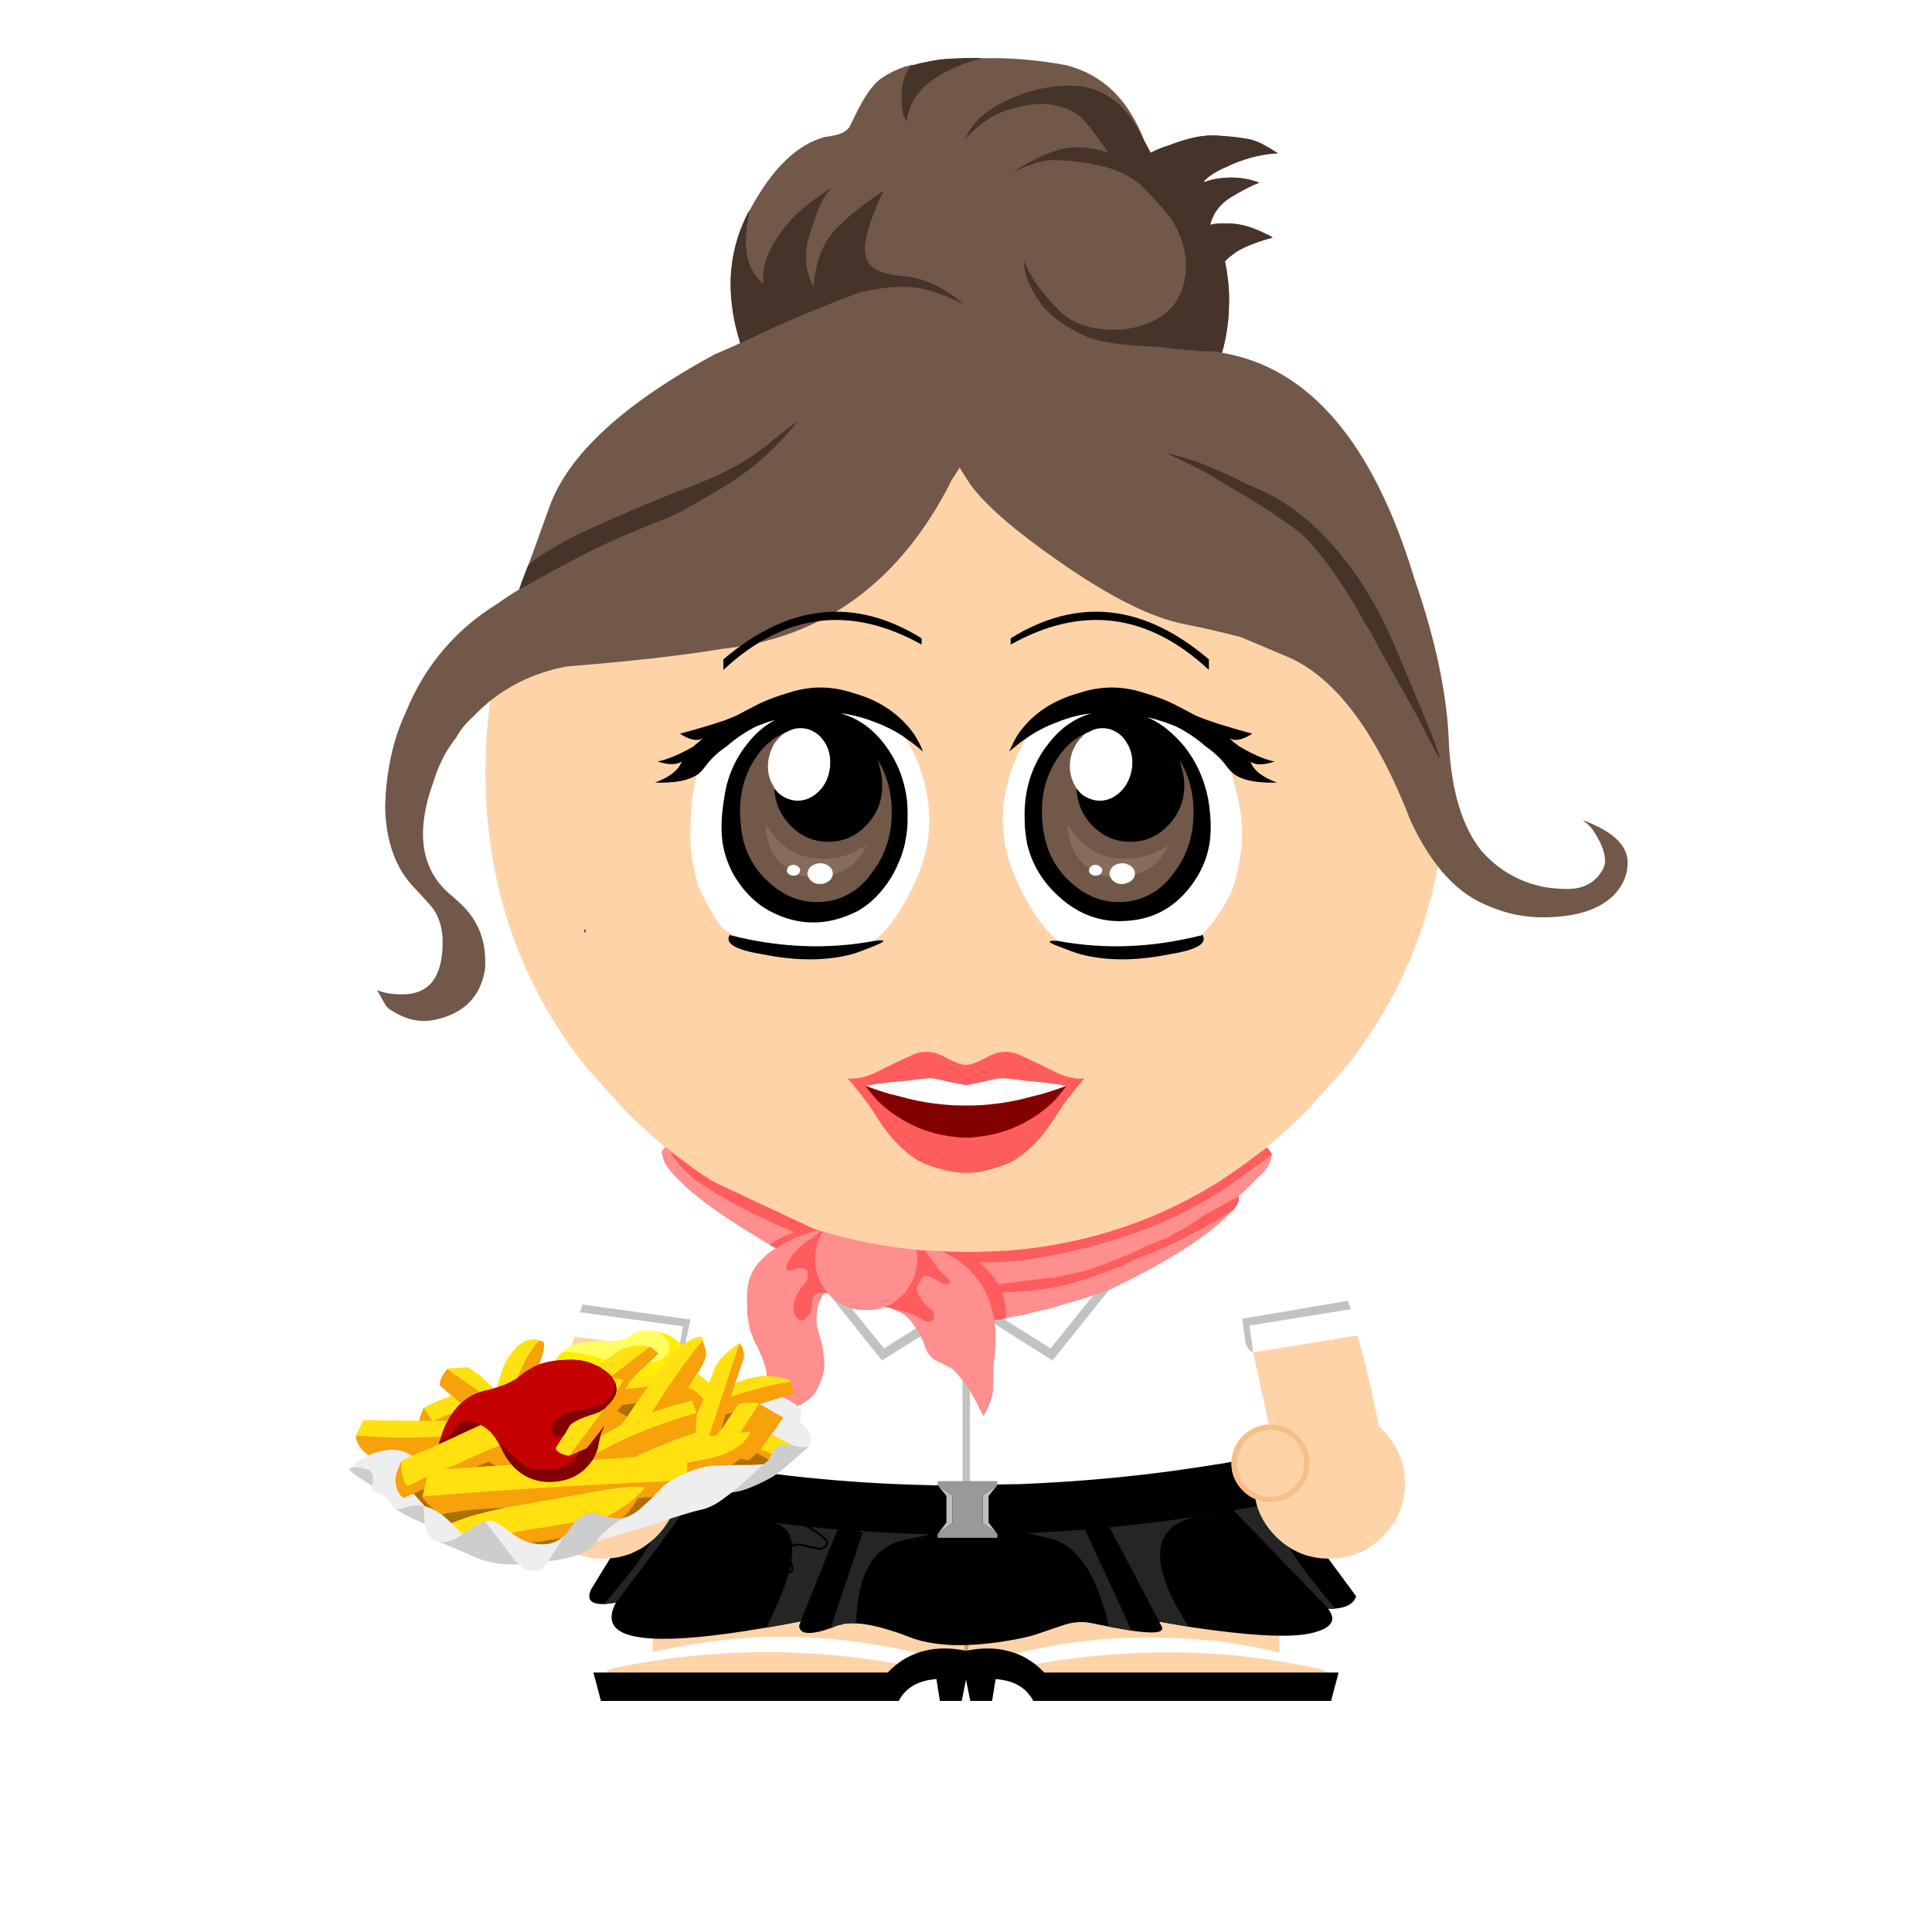<?xml version="1.0" standalone="no"?>
<svg width="800" height="800" xmlns="http://www.w3.org/2000/svg" id="stage-svg" xmlns:xlink="http://www.w3.org/1999/xlink" preserveAspectRatio="none" viewBox="0 0 385 385"><g transform=""><g transform=""><defs><path fill="#FFD3A8" d="M191.5 95.8q0-39.7-28.05-67.75-16.2-16.2-36.3-23.05-14.7-5-31.4-5t-31.4 5q-20.1 6.85-36.3 23.05Q0 56.1 0 95.8q0 32.25 18.5 56.85l.05.05q.6.75 1.2 1.55l1 1.2L28 163.5q0 .05.05.05l.7.7q3.5 3.4 7.15 6.4v.05l-.05-.05q-5.81 7.718-10.6 17.75-.078.183-.2.35l-.3.7q-.06.17-.15.35-.117.253-.25.5l-2.6 6.15q-5.345 13.608-8.3 30.1-.05.2-.05.4-.15 2.45.15 4.85Q15.7 245.9 31 249.35q.2.05.45.1l.05-.05q.15.05.25.05.2.6.4 1.15.4.95 1.1 1.75 0 .05.05.1v19.45q-3.9.7-7.8 2.5-.6.267-1.2.55-.94.67 0 .8h143.25q1 0 0-.6-.775-.405-1.55-.75-3.9-1.8-7.8-2.5v-19.45q.05-.05.05-.1.7-.8 1.1-1.75.2-.55.4-1.15.1 0 .25-.05l.05.05q.25-.05.45-.1 15.3-3.45 17.45-17.55.3-2.4.15-4.85 0-.2-.05-.4-3.7-20.65-11.15-36.75-4.8-10.45-11.15-18.95h-.05q0-.1-.1-.2 3.65-3 7.15-6.4l.7-.7q.05 0 .05-.05l7.25-8.05 1-1.2q.6-.8 1.2-1.55l.05-.05q18.5-24.6 18.5-56.85z" id="SkiSki001__Symbol_10_0_Layer0_0_FILL"/><path fill="#F7BE86" d="M-36.05 227.75h-.2l-3.9.15-1.3.1q-8.5.6-13.15 1.65-4.7 1-5.35 1.3-.15.05-.25.1 8-1.3 16.1-1.8.3-.05.65-.05l2-.1q.2-.05.35-.05h.3q15.4-.65 30.05 2l4.15.7q1.15.2 2.3.45 1.75.35 3.45.75l.3.1q.1 0 .2.05.15 0 .3.05-.4-.15-.8-.25-1.7-.6-3.45-1.05-.55-.15-1.05-.3-.15-.05-.25-.05-10.8-3-22-3.6-.4-.05-.8-.05-.55-.05-1.15-.05l-6.5-.05m3.4-52.2q3.05 1.2 6.25 0 1.6-1.65.35-3.6-.1-.15-.15-.25-3.05-1-6.9 0-.5.7-.6 1.4-.2 1.1.8 2.25.1.1.25.2M3.2 203.7q-1.25-1.15-2.25 0-.05.25 0 .55.25 1.6.15 3.25l.1.05q.7.3 1.05-.35l.1-.2q.15-.45.3-.85.25-.8.4-1.55.05-.15.05-.3l.1-.6m55.4 25.95q-4.65-1.05-13.15-1.65l-1.3-.1-3.9-.15h-.2l-6.5.05q-.6 0-1.15.05-.4 0-.8.05-11.2.6-22 3.6-.1 0-.25.05-.5.15-1.05.3-1.75.45-3.45 1.05-.4.1-.8.25.15-.05.3-.05.1-.05.2-.05l.3-.1q1.7-.4 3.45-.75 1.15-.25 2.3-.45l4.15-.7q14.65-2.65 30.05-2h.3q.15 0 .35.05l2 .1q.35 0 .65.05 8.1.5 16.1 1.8-.1-.05-.25-.1-.65-.3-5.35-1.3M29.55 173.1q-.2 1.1.8 2.25.1.1.25.2 3.05 1.2 6.25 0 1.6-1.65.35-3.6-.1-.15-.15-.25-3.05-1-6.9 0-.5.7-.6 1.4z" id="SkiSki001__hll_0_Layer0_0_FILL"/><path fill="#DE9957" d="M-54 165.45q-.05.05-.05.1l-4.3 21.85q-.45 2.1-.85 4.05l-.1.6q-.2.8-.35 1.6-1.5 7.35-2.3 12.15-.75 4.4.45-.6.4-2.5 1.45-6.25.1-.6.25-1.25.7-3.15 1.3-5.65.65-3.05 1.15-5.1h.05l-.05-.05v-.05q.2-.9.35-1.55.2-.95.4-1.55v-.05q0-.15.05-.25.15-.75.2-.85l3.25-16.8.05-.05q0-.25-.1-.4-.1-.2-.3-.2-.2-.05-.3 0-.05 0-.05.05-.05 0-.1.05t-.1.2m81.8 53.1q5.828-.808 11.3-1.95-.15 0-.3.05-.95.05-1.9.15-.75.05-1.5.15-13.1 1.2-26.3 1.45-4.5.1-9 .1-17-.1-34.1-1.8-.65-.1-1.2-.15 5.808 1.176 11.85 2 11.28 1.525 23.45 1.85h.55v.1l1.4 12.2v-.4l.05.4 1.4-12.2v-.1h.05q.15 0 .35.05l5.2-.2q9.762-.455 18.7-1.7m30.1-53.2l-.05-.05q-.15-.05-.35 0-.2 0-.3.2-.1.15-.05.4l3.25 16.85q.1.2 1.05 4.3v.05q.45 2 1.1 4.95.55 2.4 1.2 5.4l.1.4q.25 1.2.5 2.25 1 3.35 1.35 5.75 1.05 4.3.3.1-.9-5.3-2.65-13.9-.4-2.15-.9-4.5L58.1 165.7v-.1q-.1-.2-.2-.25m2.25-34.1q-1.35 1.05-2.8 2.1l-1.55 1.15q-20.35 14.1-45.8 16l-1.1.05q-3.35.2-6.8.2h-.2q-3.45 0-6.8-.2l-1.1-.05q-25.45-1.9-45.8-16l-1.55-1.15q-1.45-1.05-2.8-2.1l-1.15-.9q10.019 8.81 21.45 14.1 17.928 7.84 37.75 7.85h.2q19.823-.01 37.75-7.85 11.45-5.3 21.45-14.05l-1.15.85z" id="SkiSki001__hdd_0_Layer0_0_FILL"/><filter id="SkiSki001__Filter_1" x="-20%" y="-20%" width="140%" height="140%" color-interpolation-filters="sRGB"><feColorMatrix in="SourceGraphic" values="1 0 0 0 0 0 1 0 0 0 0 0 1 0 0 0 0 0 0.75 0" result="result1"/></filter></defs><use xmlns:xlink="http://www.w3.org/1999/xlink" xlink:href="#SkiSki001__Symbol_10_0_Layer0_0_FILL" transform="translate(96.75 58)" id="SkiSki001__col1n"/><use xmlns:xlink="http://www.w3.org/1999/xlink" xlink:href="#SkiSki001__hll_0_Layer0_0_FILL" transform="matrix(1.001 0 0 1 190.5 98.75)" id="SkiSki001__col1d"/><use filter="url(#SkiSki001__Filter_1)" xmlns:xlink="http://www.w3.org/1999/xlink" xlink:href="#SkiSki001__hdd_0_Layer0_0_FILL" transform="matrix(1.001 0 0 1 190.5 98.75)" id="SkiSki001__col1s"/></g></g><g transform=""><g transform=""><defs><path fill="#FFFFFF" d="M60.9 5.4l2.35.1Q63.7 5.25 65 5q1.6-.3.45-1.6Q44.6-1.5 26.5.65l-1.1.1q-4.2.45-8.35 1.3-.6.1-5.4 1.05-4.8.95-8.75 2.85L0 7.2q9.3-2.1 16.65-3 4.55-.55 9.15-.85Q43.3 2.3 60.9 5.4m62.15-2.05q12.2.7 25.45 3.9-1.25-.9-2-1.25-4.15-1.7-13-3.65-2.2-.45-4.45-.8l-4.2-.65q-.45-.05-.85-.1-.95-.05-1.95-.1-18.65-1.95-37.8 2.7-4.15 1.5-1.5 1.85.95.1 1.3.1 1.4.45 4.05.1h.4q17.3-3.05 34.55-2.1z" id="LegSho004__Symbol_6_0_Layer0_0_FILL"/><path fill="#000000" d="M147 10.45l1.5-5.65H89.85Q86.6 1.35 82.2.4q-3.45-.8-7.65 0-.15 0-.3.05-.15-.05-.3-.05-4.2-.8-7.65 0-4.4.95-7.65 4.4H0l1.5 5.65h59.35q2.05-3.95 7.5-4.35l.7 4.35h4.35l.85-4.25.85 4.25h4.35l.7-4.35q5.45.4 7.5 4.35H147z" id="LegSho004__Symbol_7_0_Layer0_0_FILL"/></defs><use xmlns:xlink="http://www.w3.org/1999/xlink" xlink:href="#LegSho004__Symbol_6_0_Layer0_0_FILL" transform="translate(118 326.15)" id="LegSho004__col1n"/><use xmlns:xlink="http://www.w3.org/1999/xlink" xlink:href="#LegSho004__Symbol_7_0_Layer0_0_FILL" transform="translate(118.25 328.5)" id="LegSho004__col2n"/></g></g><g transform=""><g transform=""><defs><path fill="#FFF" d="M132.45 228.6q-.312.496-.65.95-1.14 1.615-2.25 3.25-.32.498-.65 1-3.891 5.983-7.15 12.6l-1.35 2.95q-1.634 3.683-3.1 7.6-.417 1.19-.85 2.4-.147.424-.3.85-.695 2.07-1.35 4.2-.29.945-.6 1.9l20.95 2.9.1.05q-.05.15-.05.35-.062.343-.15.7l-3.25 15.6.05.05-.95 3.9v.05l-2 8.1h127.15l-1.95-8-.1-.05q.086.023.1 0l.05.05-3.95-18.35.05.1-.55-2.25h.05l20.95-3.4q-.404-1.399-.85-2.8-.31-.982-.65-1.95-.25-.804-.55-1.6-.039-.175-.1-.35-.427-1.233-.9-2.45-.864-2.418-1.85-4.75-.378-.97-.8-1.95l-.6-1.3q-3.687-8.002-8.3-15.1l-.7-1q-.956-1.469-2-2.9l-.9-1.35-.75.6q-60.374 48.863-117.75.6l-1.55-1.2m53.6 67.4v-.05l.1.1-.1-.05z" id="ShiDre007__Layer21_0_FILL"/><path fill="#C2C2C2" d="M192.6 275.75l-.4-.5-.4-.5v23.1h1.5V276.8q-.25-.45-.5-.8-.1-.15-.2-.25m-2.95-14.8q-3.48 1.726-7.1 3.75l-6.4 4-6.4-7.9v-.05q-11.527-14.081-7.6-8.1 3.933 6.036 3.55 5.7-.344-.345-.5-.45l-.1-.1 10.6 13.25.05.05.1-.05 7.65-4.8q-.095-.206 4.8-3.65 4.885-3.382 1.35-1.65m8.6 2.85v.05l11.4 7.2.1.05.05-.05 11.2-14q.245-.824 3.55-6.15 3.305-5.276-6.7 7.25l-8.5 10.55-9.4-5.9-6.5-3q4.75 3.65 4.8 4m51.45 5.6l-.7-5.25 20.2-3.25q-.276-.834-.6-1.7l-21.05 3.6.65 4.85q.763 1.808 1.5 1.75m-133.6-9.45q-.265.785-.55 1.55l20.55 2.8-.85 4.9q.637.066 1.35-1.6l1-4.65-21.5-3z" id="ShiDre007__Layer21_1_FILL"/><path fill="#000000" d="M148.6 22.4q3.45-.25 4.2-2.45L139.55 2q-.25-.45-.6-1.1-.05-1.05-1-.9-.7.05-.9.5-1.5-.45-5.5 0-1.9.2-13.8 2.15-4.4.55-7.7 1.1-3 .55-4.55 1.05-.7-.05-1.65.1-3.35.35-4.3.6-.95.2-1.35.55-.35-.5-.75-.6h-3.6q-2.05-.75-5.15-.4-.95.1-1.6.3h-4.15v.05q-2.85.35-4.7.55H72.3q-1.8-.45-3.5 0l-1 .4q-.4-.75-2.25-.75-1.35 0-6.75.6-.25-.1-.5-.25-2.2-1-4.05-1.05-3.25.35-4.35.5-.4.05-.7.15-.4-.5-1.35-.65-3.05-.2-6.1-.5l-.35.05H38.35q-.2-.2-.5-.4-.4-.3-2.1-1h-2.9q-.2-.1-1.3-.4H28q-5.45-.45-7-.55-.15-.2-.4-.4-1.05-.75-3.1-.6-2.9-.4-3.6-.4-.5.05-.75.3-.3-.4-.7-.6-.95-.45-1.15.45L11.25.8.35 18.55q-1.3 2.8 1.95 2.95h.6q1-.05 2.4-.3-1.05 1.95-.85 3.35.85 6.75 30.15 1.75.3-.05.65-.1 3.25-.55 6.85-1.25l-.3.85q0 .45.25.8.8 1.25 4.65.15.65-.2 1.4-.45.55-.25 1.25-.5.3-.1.6-.15 1.3-.45 3.2-.3 3.15.15 7.8 1.7 1.4.45 2.9 1.05 3.2 1.25 7.5 1.5.2 0 .45.05 4.3.2 9.65-.55h.05q4.75-.7 7.2-1.45 2.4-.8 5.45-1.85 3.05-1.1 5.9-.5 2.8.55 3.5.7 1.8.35 3.3.6l1.2.2q6.15.9 6.1-.45 0-.3-.25-.65l-.35-.7q3.05.55 5.85 1l.5.1q17.15 2.55 23.5 1.3 4.65-.95 4.65-3.05-.05-.9-.85-1.95.45.05.85.05.25-.05.55-.05M91.9 7.1h.3q-.6.05-1.15.1.45-.1.85-.1M54.55 7q-.45 0-.85-.05.5-.05.95-.05-.05.05-.05.1h-.05M35.5 5.1l.1.05q-.19-.048-.3-.05h.2z" id="ShiDre007__Symbol_92_0_Layer0_0_FILL"/><path fill="#252525" d="M16.3 2.3h-.05q.35-.55 1.65-.5.1 0 .2.05-.15-.2-.4-.4-1.05-.75-3.1-.6-2.9-.4-3.6-.4-.5.05-.75.3.1.15.2.4-.1-.05-.15-.05.1.05.2.15.55.45.75 1.2.4 1.4-.55 3.75-.9 2.2-2.95 5.3-2.8 4.1-7.75 9.75 1-.05 2.4-.3l9.2-12.2-.05-.05 4.75-6.4m30 3q-.4-.5-1.35-.65-3.05-.2-6.1-.5l-.35.05H35.45q-.45 0-.7.4-.15.3-.2.55-.3-.05-.65-.1.35.1.65.25.35.1.7.3.45.25.8.6.95.9 1.3 2.5l.1.4q0 .15.05.35h.05v.45h-.05v.1q.05 1.2-.15 2.75-.05.05-.05.15l.05.05v.15q-.05.35-.05.65l-.1-.2q-.15.55-.3 1.15.1-.05.2-.05-.1.25-.15.45h-.05q-.05 0-.1.05-.05.15-.1.35-.05.05-.05.15-.15.5-.3 1.05-1.35 3.95-4 9.25 3.25-.55 6.85-1.25l7.35-18.3v-.3q0-.5-.25-.8m18.65 1.2q0-.2-.05-.4-.4-.75-2.25-.75-1.35 0-6.75.6-.25 0-.45.05h-2.8q-.5-.05-.8.4-.1.15-.1.25-.05.05-.05.1h-.05l-6.45 19.3q.55-.25 1.25-.5.3-.1.6-.15 1.3-.45 3.2-.3.1-3.85.8-6.85 2-8.5 9.05-9.8l5.1-1.1h-.85q0-.05.05-.05.55-.25.55-.8m30.35-.7q-.35-.5-.75-.6h-3.6q-2.05-.75-5.15-.4-.95.1-1.6.3-1.55.45-1.55 1.25 0 .55.55.8.6 0 1.25-.05l4.05 1q6.1 1.2 9.7 9.8 1.4 3.35 2.45 7.85 1.8.35 3.3.6l1.2.2-9.3-20.15q-.15 0-.25.05-.05-.2-.15-.35-.1-.15-.15-.3m-7.15 1.15q.45-.1.85-.1h.3q-.6.05-1.15.1m55.8 14.8l.3.4h.05q.45.05.85.05.25-.05.55-.05-1.35-1.6-2.55-3.1-3.45-4.2-5.6-7.5-.05-.1-.15-.2-1.95-2.95-2.8-5.15-.1-.2-.15-.4-.9-2.3-.6-3.75.1-.45.3-.8.15-.3.35-.5.05 0 .4-.1-.25-.25-.75-.4-1.5-.45-5.5 0-1.9.2-13.8 2.15-4.4.55-7.7 1.1-3 .55-4.55 1.05-1.75.6-1.75 1.15 0 .15.05.25h-.15l9.9 18.8q3.05.55 5.85 1-3.45-5.4-4.8-9.5-2.25-6.8 1.25-10.05 1.4-1.3 3.7-2 .55-.2 1.15-.35 3.85-.6 7.7-1.25l18.45 19.15z" id="ShiDre007__Symbol_55_0_Layer0_0_FILL"/><path fill="#FF8E8E" d="M121.6 1.6q0-.1.05-.2-.35-.45-.95-1.35l-6.25 4.65q-20.35 14.1-45.8 16l-5.85.2H60.65l-7.9-.25q-.2-.05-.3-.05l-1.15-.05q-.25-.05-.45-.05-.55-.05-1.05-.1-8.85-.95-17-3.35l-.6-.2q-.2-.05-.35-.1-.25-.05-.45-.1l-.6-.2q-12.7-4.1-23.85-11.8L.75 0H.7l.05.05H.7l-.7 1q.05.1.1.25.05.25.15.6.1.35.2.75.3 1.05 2.2 3.1.6.65 1.45 1.45 1.05 1.05 2.4 2.15 2.9 2.4 7.2 5.25 2.5 1.65 5.5 3.45 1.15.75 2.3 1.4l1.4.75-.25.1q-.3.15-1.25.85t-2 1.9q-2.05 2.3-2.3 5.8-.1 1.15 0 2.4v1.7q0 .55.2 1.7.3 1.15.25 1.4 0 .2 1.15 3.15.05.05.25.3.1.2.2.35 1.35 3.05 1.7 4.6.1.55.1.9 0 .85-.2 2.7l-.1.5q-.55 1.45-1.55 2.4-.5.45-1.05.75.45.1 1.05.3 1.25.25 2.1.35h.35q.4.05.95.05.6 0 1.3-.1 2.65-.05 4.7-1.35.95-.6 1.8-1.5 1.65-2.4 2.1-5 .1-.65.1-1.35-.15-1.8-.35-3-.15-.75-.3-1.3-.4-1.5-.65-2.25-.3-1.25-.3-2.15.05-1.85.4-3.05v-.05q.05-.35.4-.9.1-.25.3-.55.45-.8.9-.65.05 0 .1.05h.1q.05 0 .15.05v-.1l.05.05.1.1q.15.1.2.25 1.15 1.15 2.5 1.85.85.45 1.85.75.05 0 .1.05 3.65.65 6.5-.35h.05q1.1.1 1.8.55h.1l.05.05q.05 0 .05.05.15 0 .25.1.25.05.5.2.4.15.75.4.85.55 1.5 1.35l.1.1q.05.1.15.2l.2.3q.4.5.7.95.1.15.25.35.3.4.5.8l.2.4q0 .1.05.2 0 .05.05.1.05.1.1.25.15.35.35.75.1.35.25.75.05.1.1.25l.05.2q.75 1.45 1.6 2.1.05.05.15.1.05 0 .15.05.4.25 1 .55.35.15.65.3.55.3 1 .5.25.15.45.2.15.1.25.15l.35.3q.85.9 1.5 1.75h.05l.4.5.4.5q.1.1.2.25.25.35.5.8.2.3.35.6.15.25.25.5.45.75.95 1.7.55 1.05 1.2 2.4v.25l.15-.15q.3-.5.9-1.7.4-.9.65-1.65.2-.7.3-1.3l.15-5.6q.6-4.1.3-7.55-.05-.25-.05-.45v-.05l-.1-.7 5.9-1.1 1.5-.4q1.15-.25 2.25-.5.5-.1 1-.25.45-.1.85-.2.1-.05.15-.05.6-.2 1.15-.35l.5-.15q1.6-.45 3.1-.9 1.7-.5 3.3-1.05 1.15-.35 2.2-.75.45-.15.95-.35 9.45-4.5 15.8-8.65 5.7-3.75 8.9-7.25 1.35-1.45 1.15-2.85V9.7l.65-.45 4.4-4.3q.75-.9 1.15-1.8.05-.25.15-.45.15-.55.2-1.1z" id="ShiDre007__Symbol_31_0_Layer0_0_FILL"/><path fill="#FF5D5D" d="M27.95 16.95q.4-.15.9-.25.3-.1.65-.1-.3-.1-.55-.2L8.05 6.6l-3-2L3.5 3.45Q2.05 2.4.7 1.35L0 .85Q1.1 3.2 4.7 6.3q0 .05.05.05Q7.5 8.3 10.7 10.1q5.95 3.45 13.4 6.55.45.15.65.25-2.85 1-5.05 2.45l1.4.75q2.6-1.9 6.65-3.1.1 0 .2-.05m2.4-.1l-.1-.05h-.05q-.1-.05-.15-.05h-.1q-.2.1-.35.2l-.4.3q-.15.1-.4.3-.05.05-.1.15-.85.6-1 .7-.65.3-1.4 1-.4.35-.85.8-2.3 2.3-2.35 3.7 0 .65.6.65.25 0 2-.55.9.15 1.1.25.3.1.45.35.15.45.15.95 0 .4-.35 1.25-.05.05-.05.15l-.2.2q-.7.7-.8.85-.15.25-.25.45l-.2.3q-.5.85-.65 1.3-.2.55-.3 1.15-.1.35-.1.75-.05 2.05 1.55 2.55.15-.05.35-.1.4-.05.55-.25.3-.4.4-.5.25-.3.5-.75.3-.8.3-.85.05-.45.1-.85 0-.5.05-.9.05-.3.25-.55.3-.6 1.15-.8h.15q.1-.05.3-.05l.9.05h.25q-.1-.1-.15-.2-.1-.15-.2-.25l-.65-.85q0-.05-.05-.05v-.05q-.2-.25-.25-.55-1.1-2.05-1.2-4.45v-.15-.4q0-1 .25-1.95.25-1.4.95-2.65 0-.05.05-.1.05-.1.15-.2.05-.15.15-.25M49.1 21.2q.1.6.1 1.3-.05.9-.2 1.7-.15.9-.45 1.65-.15.45-.4.85-.5 1.1-1.3 2.05-.25.3-.55.6-.1.15-.25.25-.25.2-.5.45l-.4.3-.1.1q-.15.1-.25.2-.25.15-.45.35-.25.15-.55.3-.25.15-.5.25t-.5.25q1.1.1 1.8.55h.1l-.6-.3q1.4.4 1.45.45l1.25.3q1.2.3 2.2.85.95.5 1.25.75.25.2.9.3h.25q.25 0 .5-.05.3-.15.45-.4.2-.35.2-.9 0-.7-.65-1.1-.95-.65-1.5-1.45-.8-1.15-.9-1.3-.25-.35-.3-.75-.1-.3-.1-.6 0-.4.6-1.4.55-1.15 1.1-1.15 1 .05 2.3.9.75.5 1.4.7h.4q1.45.15.45-.95.1-.05-.55-.6-.7-.6-1-.95-.3-.35-.5-.6l-2.55-3.5-.45-.05q-.6-.05-1.25-.1v.1q.05.3.05.65m66.75-18.9q-.75.6-1.55 1.15l-4.65 3.2q-18.8 11.9-41.7 13.9h-.3q-.15 0-.3.05l-1.55.05q-3.1.2-6.3.2h-1.2q-2.1 0-4.2-.1l.2.1h.05q.1.05.3.1.15.1.4.2.55.35.9.6l.25.15-.15-.15q.2.15.5.3l.4.2q2.15 1.45 3.75 3.4.35.4.75.9.4.55.75 1.1.3.55.55 1.1l.1.2q.2.35.35.75.35.85.65 1.8.2.65.35 1.3.05.2.1.45.15.6.25 1.2l2.3-.4q.1-2.75-.8-5.15 1.75-.05 3.45-.15 6.6-.4 12.3-2.2 2.6-.85 6.8-2.4.45-.2.95-.35.4-.2.85-.35.1-.1.25-.2l1.5-.75q6.8-2.55 12.85-5.8 3.7-2 7.1-4.2 1.35-1.45 1.15-2.85-.4.35-7.05 3.95h-.05q-.3.2-.55.4-.3.2-.6.45-3.15 2.2-6.75 3.85-1.65.7-3.35 1.35l-.5.2-.6.3q-.3.15-.6.35-.05 0-.1.05-1.3.55-2.45 1.05-6.75 2.8-9.5 3.35-.1 0-.2.05-3.05.6-3.85.8-.35.05-.9.15h-.15q-.4.05-.85.1-.4.05-.85.1l-9.05 1.1q-1.35-2.4-3.8-4.4 4.5.1 8.65-.35 2.05-.3 4.05-.65.2-.05.45-.1t.55-.1q.45-.1.85-.15h.15q2.4-.5 4.75-1.05 7.45-1.75 14.1-4.35 1.65-.65 3.3-1.35.4-.2.8-.35 1.7-.8 3.45-1.65 2.25-1.15 4.4-2.4l1.8-1.1q2.6-1.65 5.05-3.45l5.95-4.3q0-.1.05-.2-.35-.45-.9-1.3l-1.85 1.35q-.6.5-1.25.95z" id="ShiDre007__Symbol_20_0_Layer0_0_FILL"/><path d="M132.35 290.1q-.15 0-.25-.05l-.85-.1-.3-.1q-.016.033-.05.05l-2.2 9q.194.048.35.05h-.35l1.95.55q1.05.2 1.55.3h-.1q2.25.45 4.55.9 8.8 1.65 17.6 2.75 3.108.371 6.25.75.209.11.4.2l.6.35q3.462 2.152 3.15 2.8-.6 1.115-1.85.8-1.45-.35-2.6-.6-1.212-.265-1.95-.05-.189.054-.45.15.003.013-.05 0-.573.21-1.45.6-1.067.546-1.35 1.3-2.861-1.144-6.15-.85h-1.85q-1.59-.048-3.2-.55.274-.158.5-.8.207-.617.2-1.1.004-1.064-.8-1.65-.514-.351-1.35-.4h-.1q-.639-.006-1.1.55-.457.536-.45 1.05-.022 1.296 1.7 2.2-1.074.174-3.2.5-2.814.393-3.3 2.55-.303-1.277-1.75-1.65-1.85-.5-1.85.85-.3.05-.6.25-.2.15-.45.35-.55.4-1.4.65-.5.15-.5.6v.15q0 .05.05.15.15.1.2.15.05 0 .4.2.3.15 1.3.1-.55 1-.55 1.15v.1q.05.05.05.2l.05.05q.15.2.15.35 0 .1-.05.3-.05.3-.2 1 0 .05.1.3t.15.45l.1.1q.4.3.4.7 0 .4-.7 1.05-.8.7-1.5.75-.15.15-.25.2.1.25.65.7.75.6 1.3.6 1.3 0 1.75-2.85.55-.05 1.05-.25.05.1.15.25.15.25.15.35 0 .05-.4.85-.45.85-.45 1.2t.3.8q.45.7 1.4.7.5 0 .75-.5.2-.35.2-.65l-.15-1.35q.1-.8.1-1.35-.05-.4-.15-.55 1.2-.2 2.45-.55v.5q-.1.15-.25.5-.05.1-.05.25v.05q-.2.3-.2.55-.35.45-.5.65-.45.8-.45 1.35 0 .35.35.65.5.3 1.25.3t.9-.55q.1-.25.1-.9l-.1-1q.65.25.8.8.1.35.4.9.45.75.9.75.6 0 1-.8.3-.6.3-1.05 0-.3-1.1-1.1-.85-.65-1.05-.8.25-.25.4-.75.25-.65.25-1.3 0-.3-.1-.45-.1-.3-.25-.5.1-.15.15-.2.25-.15.45-.25.4.45.85.45 1.6 0 1.6-1.5 0-.3-.15-.55-.35-.5-1.35-.7-.9-.2-1.25.2-.25.313-.25.8 0 .05.25.6-.2.1-.4.25-.25.2-.55.45-.5-.3-1.35-.45-.85-.25-1.35-.2-.2-.05-.25-.05-.15-.5-.45-.75-.25-.25-.25-.3-.15-.45-.25-.9-.07-.14-.15-.25.083-.015.1-.05.09-.047.1-.15.293-2.174 3-2.55 2.886-.444 3.85-.55h.05q.024.012.05 0v.05q1.912.655 3.8.7h1.85q3.222-.302 6 .8l.05.05v.15l.1 1.4q.01.523.45 1.1.504.65 1.1.7.385.045.6 0 .096.01.15 0 .765-.102.85-.65.151-.482-.35-1.35.016-.027 0-.05-.012-.056-.05-.1l-.05-.05q-.786-.748-2.35-1.4.24-.627 1.15-1.1.83-.34 1.4-.55.044.01.05 0v-.05q.261-.06.45-.1.662-.185 1.75.05 1.15.25 2.6.6 1.55.385 2.3-1 .542-.95-3.3-3.35-.109-.048-.25-.15l2.35.25q.5.05 1.05.1 1 .1 2.05.2 2.55.2 5.1.35 6.75.45 13.55.6h.5l13.8-.05q2.45-.1 4.95-.2 5.65-.25 11.4-.7l2.3-.2q1.3-.1 2.6-.25 1.8-.15 3.55-.35 6.75-.75 13.5-1.75 3.85-.6 7.7-1.25l6.3-1.2q1.75-.3 2.7-.65.06-.021 1.4-.4L254.1 290l-1.45.15q-3.4.45-5.9.95l-1.85.3q-.4.05-.75.15-4.1.65-8.2 1.25-15.703 2.263-32.7 2.95l-17.2.25q-.6-.05-1.2-.05-24.55-.55-48.7-5.05-1.6-.35-3.2-.65-.3-.05-.6-.15m9.95 14.7q.673.057 1.1.35.646.464.65 1.3-.007.417-.2.95-.182.556-.3.6-.087-.004-.15.05-.02.024-.05.05-.105-.004-.3.05-1.976-.89-2-2.15.007-.386.35-.8.339-.394.8-.4h.1m15.15 6.95q.047.088.05.15.286.544.2.85-.055.266-.45.3-.032.045-.1.05-.22.044-.6 0-.454-.05-.85-.55-.348-.458-.35-.85v-.05l-.1-1.35q1.396.609 2.1 1.3.037.083.1.15z" id="ShiDre007__Layer12_0_FILL"/><g id="ShiDre007__Layer12_1_FILL"><path fill="#BFBFBF" d="M197 303.4v-5.3l1.75-2.15-2.95 2.05v5.45l2.95 2.25-1.75-2.3m-10.15-7.45l.1.1 1.65 2.05v5.3l-1.75 2.3 2.95-2.25V298l-2.95-2.05z"/><path fill="#999" d="M186.85 295.15v.8l2.95 2.05v5.45l-2.95 2.25v.75h11.9v-.75l-2.95-2.25V298l2.95-2.05v-.8h-11.9z"/></g></defs><use xmlns:xlink="http://www.w3.org/1999/xlink" xlink:href="#ShiDre007__Layer21_0_FILL"/><use xmlns:xlink="http://www.w3.org/1999/xlink" xlink:href="#ShiDre007__Layer21_1_FILL"/><use xmlns:xlink="http://www.w3.org/1999/xlink" xlink:href="#ShiDre007__Symbol_92_0_Layer0_0_FILL" transform="translate(117.45 298.15)" id="ShiDre007__col1n"/><use xmlns:xlink="http://www.w3.org/1999/xlink" xlink:href="#ShiDre007__Symbol_55_0_Layer0_0_FILL" transform="translate(120.35 298.4)" id="ShiDre007__col1d"/><use xmlns:xlink="http://www.w3.org/1999/xlink" xlink:href="#ShiDre007__Symbol_31_0_Layer0_0_FILL" transform="translate(131.8 228.55)" id="ShiDre007__col2n"/><use xmlns:xlink="http://www.w3.org/1999/xlink" xlink:href="#ShiDre007__Symbol_20_0_Layer0_0_FILL" transform="translate(133.6 228.65)" id="ShiDre007__col2d"/><use xmlns:xlink="http://www.w3.org/1999/xlink" xlink:href="#ShiDre007__Layer12_0_FILL"/><use xmlns:xlink="http://www.w3.org/1999/xlink" xlink:href="#ShiDre007__Layer12_1_FILL"/></g></g><g transform=""><g transform=""><defs><path fill="#FFD3A8" d="M34.65 11q0-3.2-2.25-5.45-1.65-1.65-3.8-2.1-.3-.05-.55-.1-.25-.05-.5-.05-.15-.05-.35 0-.15-.05-.35 0h-.4q-.7.05-1.25.15-.15.05-.35.1Q20.7-.05 15.1 0 9.35-.05 5.2 3.65q-.05.05-.1.15-.2.1-.35.25-.05 0-.05.05l-.05.05-.2.2q-.25.25-.45.5-.05 0-.05.05l-.05.05-.3.3Q0 9.4 0 15q0 6.2 4.45 10.6Q8.85 30 15.1 30q2.9 0 5.4-.95.1-.05.2-.05.05-.05.15-.1h.05q.05-.05.15-.1.4-.15.75-.35l.8-.4q.1-.05.15-.1l.1-.05q1.5-.95 2.9-2.3 3.25-3.25 4.1-7.45.05-.05.1-.05l.3-.1q1.15-.55 2.15-1.55 2.25-2.25 2.25-5.45m135.6-6.85V4.1l-.05-.05q-.2-.15-.35-.25-.05-.1-.1-.15-4.2-3.7-9.9-3.65-5.65-.05-9.7 3.55-.2-.05-.35-.1-.4-.1-.8-.1l-.8-.05q-.2-.05-.35 0-.25-.05-.4 0-.25 0-.45.05h-.05q-.25.05-.45.1-2.2.45-3.85 2.1-2.3 2.25-2.3 5.45t2.3 5.45q.95 1 2.15 1.55l.3.1q.85 4.25 4.1 7.5 1.35 1.35 2.9 2.3.05 0 .1.05t.15.1q.35.2.75.4.35.2.75.35l.2.1h.05q.05.05.15.1.1 0 .2.05 2.5.95 5.4.95 6.25 0 10.65-4.4t4.45-10.6q-.05-5.6-3.65-9.75-.15-.15-.25-.3l-.1-.1q-.25-.25-.45-.5-.15-.1-.25-.2z" id="BodHan001__Symbol_2_0_Layer0_0_FILL"/><path fill="#F7BE86" d="M15.5 7.75q0-3.2-2.25-5.45Q11.6.65 9.45.2 9.15.15 8.9.1 8.65.05 8.4.05q-.15-.05-.35 0Q7.9 0 7.7.05h-.4Q6.6.1 6.05.2 5.9.25 5.7.3q-1.95.45-3.45 2Q0 4.55 0 7.75t2.25 5.45q1.7 1.7 3.95 2.1l1.5.15h.1l.75-.05q1.15-.1 2.15-.5.05-.05.1-.05l.3-.1q1.15-.55 2.15-1.55 2.25-2.25 2.25-5.45M12.45 3q1.95 1.95 1.95 4.75 0 2.75-1.95 4.7-.85.9-1.85 1.4-1 .45-2.05.55l-.75.05h-.1l-1.3-.15q-1.9-.4-3.35-1.85-2-1.95-1.95-4.7Q1.05 4.95 3.05 3q1.45-1.45 3.3-1.8.5-.1 1-.15H7.8q.4 0 .85.1 2.15.25 3.8 1.85m124.3 4.75q-.05-3.2-2.3-5.45-1.5-1.55-3.4-2H131q-.2-.05-.35-.1-.4-.1-.8-.1l-.8-.05q-.2-.05-.35 0-.25-.05-.4 0-.25 0-.45.05h-.05q-.25.05-.45.1-2.2.45-3.85 2.1-2.3 2.25-2.3 5.45t2.3 5.45q.95 1 2.15 1.55l.3.1q1 .4 2.25.55l.75.05h.1l1.5-.15q2.2-.4 3.9-2.1 2.25-2.25 2.3-5.45M133.7 3q1.95 1.95 1.95 4.75 0 2.75-1.95 4.7-1.45 1.45-3.35 1.85l-1.3.15h-.1l-.75-.05q-1.1-.1-2-.55-1.05-.5-1.95-1.4-1.95-1.95-1.9-4.7-.05-2.8 1.9-4.75 1.65-1.6 3.8-1.85h.05q.4-.1.85-.1H129.4q.5.05 1 .15 1.85.35 3.3 1.8z" id="BodHan001__Symbol_1_0_Layer0_0_FILL"/></defs><use xmlns:xlink="http://www.w3.org/1999/xlink" xlink:href="#BodHan001__Symbol_2_0_Layer0_0_FILL" transform="translate(105.05 280.6)" id="BodHan001__col1n"/><use xmlns:xlink="http://www.w3.org/1999/xlink" xlink:href="#BodHan001__Symbol_1_0_Layer0_0_FILL" transform="translate(124.2 283.85)" id="BodHan001__col1d"/></g></g><g transform=""><g transform=""><defs><path fill="#FFFFFF" d="M40.65 2.5L42 2.15 29.9 0H10.6L0 2.1l.65.4h-.1q2.15.85 4.85 1.65 1.9.45 3.75.95 3.25.8 6.4 1.1 2.2.25 4.2.25H21.45q2 0 4.2-.25 3.15-.3 6.4-1.1 1.85-.5 3.75-.95 2.7-.8 4.85-1.65z" id="FacMou032__Symbol_117_0_Layer0_0_FILL"/><path fill="#FF5D5D" d="M47.1 5.3q-2.5.3-5.9-1.35-3.45-1.75-6.7-3.2-3.15-1.6-6.55.2-1.35.75-2.5 1.2-1.9.9-3.8 0-1.15-.45-2.5-1.2-3.4-1.8-6.55-.2-3.25 1.45-6.7 3.2Q2.5 5.6 0 5.3q3.7 4.4 5.35 7.05 3.35 5.5 7.05 8.2 1.3 1 2.7 1.65.75.3 1.65.65 1 .3 1.95.55 4.85 1.45 9.75 0 .95-.25 1.9-.55.9-.35 1.65-.65 1.4-.65 2.7-1.65 3.7-2.7 7.05-8.2Q43.4 9.7 47.1 5.3m-5.55 1.15q1.4.2 2.05.3l-8.6 4.4H9.75L3.5 6.75q.65-.1 2.05-.3 2.2-.35 5.85-.65 3.7-.5 4.45-.5.9-.2 4.35.7l3.3.65h.1L26.9 6q3.45-.9 4.35-.7.75 0 4.45.5 3.65.3 5.85.65z" id="FacMou032__Symbol_57_0_Layer0_0_FILL"/><path fill="#830000" d="M212.55 216.35q-2.15.85-4.85 1.65-1.9.45-3.75.95-3.25.8-6.4 1.1-2.2.25-4.2.25H191.65q-2 0-4.2-.25-3.15-.3-6.4-1.1-1.85-.5-3.75-.95-2.7-.8-4.85-1.65 1.05 1.45 2.2 2.75 3.55 3.65 8.75 5.8 1.75.65 3.5 1.1 2.35.5 4.75.7H193.35q2.4-.2 4.75-.7 1.75-.45 3.5-1.1 5.2-2.15 8.75-5.8 1.15-1.3 2.2-2.75z" id="FacMou032__Layer5_0_FILL"/></defs><use xmlns:xlink="http://www.w3.org/1999/xlink" xlink:href="#FacMou032__Symbol_117_0_Layer0_0_FILL" transform="translate(171.9 213.85)" id="FacMou032__col2n"/><use xmlns:xlink="http://www.w3.org/1999/xlink" xlink:href="#FacMou032__Symbol_57_0_Layer0_0_FILL" transform="translate(168.95 209.6)" id="FacMou032__col1n"/><use xmlns:xlink="http://www.w3.org/1999/xlink" xlink:href="#FacMou032__Layer5_0_FILL"/></g></g><g transform=""><g transform=""><defs><path fill="#725849" d="M17.6 43.6q7.3 0 12.45-6.4 5.15-6.35 5.15-15.4T30.05 6.35Q24.9 0 17.6 0 10.3 0 5.15 6.35 0 12.75 0 21.8q0 9.05 5.15 15.4 5.15 6.4 12.45 6.4M97 21.8q0-9.05-5.15-15.45Q86.7 0 79.4 0q-7.3 0-12.45 6.35-5.15 6.4-5.15 15.45 0 9.05 5.15 15.4 5.15 6.4 12.45 6.4 7.3 0 12.45-6.4 1.35-1.65 2.3-3.45 2.75-5 2.85-11.4v-.55z" id="FacEye035__Symbol_78_0_Layer0_0_FILL"/><path fill="#876C5C" d="M20.15 4.1q-.65.5-.55.5l-.6.2q-3.9 2.35-8.75 1.95L9.7 6.7q-4-.4-7.2-3.6Q1.35 1.85.25.25L0 0v.15Q0 .2.05.3v.45q.7 5.8 4.4 8l.05-.05q.2.65 1.3 1.1.3.15.65.25.05 0 .15.05.95.25 1.95.35.85.05 1.9.05 1.9 0 3-.6h.05q-.05.05-.05.1 3.95-1.05 6.15-4.7l.05-.05q.15-.25.25-.5l.3-.6q.05-.1.05-.15l-.1.1M79.8 5.3l.05-.05q.15-.25.25-.5.2-.4.35-.85-.05.05-.05.1l-.05.05q-.05 0-.05.05-.6.5-.5.5l-.6.2q-3.9 2.35-8.8 1.95l-.55-.05q-4-.4-7.15-3.6-1.2-1.25-2.25-2.85L60.2 0v.15q0 .05.05.15v.45q.65 5.8 4.4 8 0-.05.05-.05.1.15.25.35.65.7 1.95.75-.1.1-.3.2.05.05.2.1.9.25 1.95.35v-.1q.15.05.35.05 2 0 3.65-.4.55-.15.95-.3-.05.15-.05.3 3.95-1.05 6.15-4.7z" id="FacEye035__Symbol_52_0_Layer0_0_FILL"/><path fill="#3E8AFD" d="M156.5 146q-.4.2-.75.5-.05 0-.05.05.4-.328.8-.55m18.45 5.65q-.05-.1-.1-.15 0 .05.05.15h.05m41.9-5.75l-.2.1q-.4.2-.75.5-.05 0-.05.05.493-.404 1-.65z" id="FacEye035__Layer5_0_FILL"/><path fill="#FFF" d="M179.95 146.7q-.907-.588-1.85-1.1-.31-.352-.65-.7-6.7-6.9-16.25-6.9t-16.3 6.9q-3.957 4.082-5.6 9.15v.05q-.04.04-.1.05-.04.09-.1.15l-.2.1q-1 3.25-1.25 8.6.1-.3 0 1.15-.15 1.85-.05 3.85.25 4 1.55 8.5.25.75.6 1.4 2.654 5.252 4.1 6.9 1.488 1.644 8.75 4.05 7.265 2.408 21.65-1.35.95-.8 2.1-2.1 1.4-1.45 2.95-3.9 1.2-1.95 2.45-4.5 2.35-4.75 3.05-9 .734-4.55.05-8.7.015-.059 0-.15-.6-3.65-1.8-6.8-.35-.9-.7-1.75-.45-.95-.95-1.9-.45-.8-.95-1.6l-.5-.4m-17.8-4.4q6.8 0 11.65 5.95 4.8 5.95 4.8 14.4 0 8.4-4.8 14.4-4.85 5.95-11.65 5.95-6.85 0-11.7-5.95-4.8-6-4.8-14.4 0-8.45 4.8-14.4 4.85-5.95 11.7-5.95m-5.2 30.75q-.05 0-.05.05l-.05.05q-.05.15-.05.35 0 .1.05.15 0 .1.05.2 0 .05.05.1.25.35.8.5.5.15 1-.05.05-.05.15-.1.35-.15.45-.5.15-.3.1-.55-.1-.15-.15-.3-.3-.4-.8-.55-.5-.15-.95.05-.5.2-.6.6m7.5-.85q-.1-.05-.25-.1-1-.2-1.85.15-1.05.4-1.3 1.25-.25.5-.1 1 .1.1.1.25.05.1.15.25.5.8 1.5 1.1 1 .2 1.9-.2.95-.4 1.25-1.2.05-.05.05-.15.05-.15.05-.25.05-.3-.05-.65l-.2-.5q-.5-.7-1.25-.95m-.05-24.2q-.95-1.55-2.3-2.25-.8-.45-1.75-.6-.25-.05-.55-.05-1.55-.1-3 .75-.113.037-.25.1l-.05.05q-.4.222-.8.55l-.75.8q-.35.4-.65.85-.15.2-.25.45-.4.75-.65 1.6-.15.5-.25 1.05-.5 3 1 5.4.05.1.15.25v.15q.65.9 1.45 1.45 1 .7 2.35.95.6.1 1.25.05 1.8-.1 3.4-1.45 2.15-1.8 2.6-4.8.1-.5.1-.9.1-2-.65-3.7l-.4-.7m40.7-1.3q-.3.2-.55.4-.5.8-.9 1.6-2.5 4.65-3.5 10.45-.65 4.2.05 8.85.75 4.25 3.1 9 2.85 5.75 5.4 8.4 1.15 1.3 2.1 2.1 14.29 4.94 28.55-1.1 3.25-3.1 5.95-8.5.3-.65.55-1.4 1.35-4.5 1.6-8.5.2-4.35-.6-8.2-.25-1.2-.6-2.35l-.85-3.65q-.15-.1-.25-.25-.3-.3-.6-.7-.12-.166-.25-.35-1.503-4.368-5.55-7.85-6.45-5.5-15.6-5.5-9.1 0-15.6 5.5-.862.742-1.6 1.5l-.85.55m27.45-1.35q.977.777 1.9 1.7.8.8 1.5 1.65 2.402 3.002 3.7 6.65 1.1 3.299 1.1 7.1 0 8.4-5.2 14.3-5.2 5.95-12.6 5.95-7.35 0-12.55-5.95-5.2-5.9-5.2-14.3t5.2-14.35q5.2-5.9 12.55-5.9 5.4 0 9.6 3.15M217.1 173.1l-.05.05q-.05.15-.05.35 0 .1.05.15 0 .1.05.2 0 .05.05.1.25.35.75.5.5.15 1.05-.05.05-.05.15-.1.35-.15.45-.5.15-.3.1-.55-.1-.15-.15-.3-.3-.4-.8-.55-.55-.15-1 .05-.45.2-.55.6-.05 0-.05.05m7.5-.9q-.1-.05-.25-.1-.95-.2-1.85.15-1 .4-1.25 1.25-.25.5-.1 1 .1.1.1.25.05.1.15.25.45.8 1.45 1.1 1.05.2 1.9-.2 1-.4 1.3-1.2.05-.05.05-.15.05-.15.05-.25.05-.3-.05-.65l-.2-.5q-.5-.7-1.3-.95m-4.1-27.05q-.25-.05-.55-.05-1.55-.1-2.95.75-.062.026-.15.05-.507.246-1 .65-.1.1-.15.2l-.65.7q-.3.35-.55.75-.15.2-.25.45-.6 1-.85 2.2-.05.2-.1.45-.45 3 1 5.4.1.1.2.25v.15q.65.9 1.4 1.45 1.05.7 2.35.95.65.1 1.3.05 1.8-.1 3.4-1.45 2.1-1.8 2.6-4.8.1-.5.1-.9.1-2-.7-3.7l-.4-.7q-.9-1.55-2.3-2.25-.75-.45-1.75-.6z" id="FacEye035__Layer5_1_FILL"/><path d="M210.85 188.55q3.3 1.3 4.45 1.6 7.75 2.05 17.8 0 8.15-1.3 6.5-3.9l-.45.35-.05.05-.05.05v-.05h.05q0-.1.15-.15 0-.05.1-.1-14.65 3.7-28.55 1.1-3.25-.2.05 1.05m-41.1 1.6q1.15-.3 4.6-1.7 3.45-1.4-.1-.95-13.9 2.6-28.6-1.1.1.05.1.1.15.05.2.15h.05v.05l-.05-.05-.1-.05-.4-.35q-1.65 2.6 6.45 3.9 10.1 2.05 17.85 0m1.75-46.25q-1.6-1-3.35-1.55-.35-.1-.65-.2.6.05 1.2.15 2.85.5 5.65 1.6 2.9 1.05 5.6 2.8l.5.4q1.1.7 2.2 1.6.65.5 1.3 1.1-.25-.55-.45-1.1-.65-1.35-1.45-2.55-.85-1.2-1.9-2.25-.25-.3-.55-.55-3.85-3.7-9.75-5.3-4.4-1.45-8.75-.9-2 .25-3.95.9-3.6 1.05-6 2.25-2.35 1.2-4.3 2.25l-.2.1q-.35.15-.75.3-.7.3-1.5.6-3.45 1.2-8.9 2.65 2.8 1.85 4.55.95-.95.85-1.85 1.55v.05q-4.2 2.4-7.15 3 3.25 1.05 4.8 0-.95 2.6-5.35 4.2 5.8.2 8.4-1.55l.2-.1.2-.2q.2-.15.35-.3l.25-.25q.3-.35.6-.75 1.65-2.3 4.35-4.1 2.45-2.2 5.75-3.9h.05q.15-.05.3-.15.85-.3 1.65-.6l.2-.1 1.7-.5q-3.45 1.8-6.05 5.4-.15.15-.25.3-3.2 4.5-3.9 10 0 .1-.05.25-.2 1.35-.35 2.8-.15 1.75-.1 3.45.05 1.2.2 2.35.6 3.6 2.45 6.75.7 1.1 1.5 2.15 2.35 2.95 5.35 4.6 8.65 4.65 17.7 0 2.8-1.6 5.05-4.45 1.75-2.2 2.8-4.65 1-2.1 1.5-4.4.3-1.45.45-3 .05-.75.05-1.45.05-1.75-.05-3.4-.55-6.2-4.05-11.15l-.2-.3q-1.85-2.5-4-4.1-.55-.4-1.05-.7m-9.4 1.85q1.35.7 2.3 2.25l.4.7q.75 1.7.65 3.7 0 .4-.1.9-.45 3-2.6 4.8-1.6 1.35-3.4 1.45-.65.05-1.25-.05-1.35-.25-2.35-.95-.8-.55-1.45-1.45.2 4.25 3.15 7.35 3.2 3.3 7.6 3.3 4.45 0 7.6-3.3 3.15-3.3 3.15-7.9v-.1q0-1.8-.45-3.35-.15-.75-.4-1.5-.05-.1-.05-.15.45.7.85 1.5.8 1.65 1.3 3.5.65 2.55.65 5.4 0 7.1-4.1 12.25-2.2 3.1-5.35 4.5-1.9.9-4.15 1.1-5.95.55-10.8-3.8-3.7-3.3-5.05-7.95-.45-1.6-.6-3.4-.9-7.5 2.7-13.2 1-1.55 2.15-2.7.4-.4.85-.75 1.1-.95 2.35-1.55.55-.3 1.15-.55l-.3.15q.137-.063.25-.1 1.45-.85 3-.75.3 0 .55.05.95.15 1.75.6m12.75 5.75q.05.05.1.15h-.05q-.05-.1-.05-.15m29.7-4.4q.25-.2.55-.4 2.7-1.75 5.6-2.8 3.3-1.35 6.8-1.75-5.3 1.5-8.95 6.55-.15.15-.25.3-4.45 6.3-4.1 14.55 0 .7.05 1.45.15 1.55.4 3 1.4 6.2 6.35 10.65 5.95 5.45 13.55 4.85 7.65-.45 12.5-6.6 3.2-4 4-8.9.15-1.15.2-2.35.05-1.7-.1-3.45-.15-1.55-.4-3.05-1.2-5.95-4.8-10.45-.7-.85-1.5-1.65-1.25-1.25-2.55-2.25-1.6-1.15-3.3-1.9 1.8.45 3.65 1.05.85.35 1.85.7.15.1.3.15h.05q3.3 1.7 5.75 3.9 2.65 1.8 4.35 4.15.3.4.6.7.1.15.25.25l.3.3q2.6 2.05 8.8 1.85-4.4-1.6-5.3-4.15 1.55 1.05 4.8-.05-3-.6-7.1-3.05-.95-.7-1.9-1.55 1.75.9 4.55-.95-7.45-2-11.15-3.55l-.2-.1q-1.95-1.05-4.3-2.25-2.4-1.2-6-2.25-6.35-2.1-12.7 0-8 2.15-12.2 8.1-.8 1.2-1.4 2.55l-.5 1.1q.65-.6 1.3-1.1 1.05-.9 2.15-1.6m15.95-1.95q1 .15 1.75.6 1.4.7 2.3 2.25l.4.7q.8 1.7.7 3.7 0 .4-.1.9-.5 3-2.6 4.8-1.6 1.35-3.4 1.45-.65.05-1.3-.05-1.3-.25-2.35-.95-.75-.55-1.4-1.45.2 4.25 3.1 7.35 3.2 3.3 7.65 3.3t7.55-3.3q3.2-3.3 3.2-7.9 0-1.85-.5-3.45-.15-.75-.4-1.5-.05-.1-.05-.15 2.8 4.55 2.8 10.4 0 7.1-4.05 12.25-2.25 3.1-5.4 4.5-1.9.9-4.15 1.1-5.95.55-10.8-3.8-3.7-3.3-5-7.95-.45-1.6-.65-3.4-.9-7.5 2.75-13.2.15-.25.35-.5.85-1.25 1.8-2.2 1.45-1.45 3.15-2.3.55-.3 1.2-.55l-.2.1q.088-.024.15-.05 1.4-.85 2.95-.75.3 0 .55.05z" id="FacEye035__Layer5_2_FILL"/></defs><use xmlns:xlink="http://www.w3.org/1999/xlink" xlink:href="#FacEye035__Symbol_78_0_Layer0_0_FILL" transform="translate(144.2 139.4)" id="FacEye035__col1n"/><use xmlns:xlink="http://www.w3.org/1999/xlink" xlink:href="#FacEye035__Symbol_52_0_Layer0_0_FILL" transform="translate(152.5 164.3)" id="FacEye035__col1l"/><use xmlns:xlink="http://www.w3.org/1999/xlink" xlink:href="#FacEye035__Layer5_0_FILL"/><use xmlns:xlink="http://www.w3.org/1999/xlink" xlink:href="#FacEye035__Layer5_1_FILL"/><use xmlns:xlink="http://www.w3.org/1999/xlink" xlink:href="#FacEye035__Layer5_2_FILL"/></g></g><g transform=""><g transform=""><defs><path fill="#463329" d="M13.25 173.65q-.2.1-.35.15.05.3.15.55l.2-.7m16.9-82.25q1.5-.55 10.2-5.7T55.6 72.2q-2.25 1.7-7.1 5.6-4.9 3.85-12.6 6.9-7.75 3.05-8.4 3.3-12.2 5.15-15.3 6.7-2.6 1.25-4.9 2.6-2.4 1.4-4.5 2.9l-.9.8q-.05.1-.05.2H1.7q-.55 1.45-.8 2.1-.35.85-.8 2.2l-.1.3v.05q.15-.05.35-.15 1.4-.7 2.4-1.25v-.05q.35-.2.65-.35 11.65-6.65 20.4-10.1 2.4-1 3.85-1.55 1-.45 2.5-1m15-54.65q0-2.55.65-6.2v-.15q-3.7 7-3.7 14.65 0 5.5 1.75 11.2.05.25.15.5v.05l.05.05q.45-.25.95-.45 5.95-2.95 13.25-5.95.6-.25 1.25-.5 4.3-1.75 8.55-3.3 8.05-1.75 12.65-.55 4.55 1.15 8.1 3.2-5.95-5.2-11.75-5.75-5.85-.55-7.2-2.4-1.35-1.85-.9-4.5.45-2.7 1.8-6 1.25-3.3 1.95-4.2-5.1 3.15-9.25 7.25-4.2 4.05-4.85 11.85-2.7-5.05-.55-11.05 0-.05 1.15-3.4 1.1-3.35 3.15-5.3-6.35 3.95-9.15 7.55-5.3 6.5-4.55 11.7-1.75-1.5-2.65-3.6-.9-2.1-.85-4.7M92.15 0Q85.1 0 82.4.55q-2.75.5-3.6.8-.4.1-.8.1-1.85 2.65-1.85 6.05 0 4.2 1 5v.65Q77.7 4.05 92.1.05q0-.048.05-.05m58.95 19h.05q-3-2-5.05-2.65-.2-.05-.35-.1h-.1q-.55-.15-1.1-.2-2.15-.4-5.8-.6-3.25-.15-7.45 1.3-.7.2-1.4.5-.05 0-.1.05-2.1.6-4 1.6-.65-1.25-1.1-2.05-.15-.35-.3-.6-.135-.337-.25-.65l.1.3q-1-1.85-1.7-2.9l-.2-.3q-.25-.4-.5-.75-2.5-3.5-5.85-5.05-2.85-1.4-6.35-1.4-6.1 0-12.5 2.95-6.35 2.9-8.4 7.85 4.1-4.7 9.25-6.15 5.3-1.5 8.6-.75 3.25.7 5.05 2.2 1.75 1.45 5.7 7.3-3.85-1.45-8.05-.95-4.25.5-11.15 4.9 5.45-2.65 8.5-2.5 12.8.45 17.6 5.4 4.75 4.85 5.95 6.8.5.85.95 1.75 1.7 3.6 1.7 7.3v.2q0 .6-.05 1.2l-.1.4q-.05.35-.15.75l.05.05q-1.7 8.55-12.5 9.95h-1.75q-7.15 0-11-4.05-3.9-4.05-5.4-6.8-1.25-2.25-1.35-3.05-.15 3.9 3.1 8.35.4 1 2.85 3.05t6.15 3.75q3.65 1.7 14 2.15.85.1 4.3.45 4.75.4 4.9.45h2.15q1.05.05 1.85.3h.1q.15-.6.35-1.2.45-1.9.7-3.7.35-2.35.35-4.45.15-3.75-.55-7.55-.05-.4-.15-.85-.05-.25-.1-.45.35-.4.75-.75 0-.05.05-.05l1.45-1.1q2.6-1.6 7.25-2.85-.6-.45-1.15-.65-4.15-2.1-7.25-2.15-3.05-.1-4 .25h-.05q.5-1.95 1.75-3.45.7-.85 1.65-1.55 1.55-1.1 4.85-2.75l.2-.1 1.35-.55q-3.1-1.15-6.3-1-2.55.1-4.2.75-.35.05-.65.1 1.1-1.35 3.9-2.7l.3-.1q.15-.1.4-.2l.25-.1.2-.1q.35-.2.75-.35 4.65-1.95 9-2.15m13.4 86.85q2.45 3.8 3.95 6.7.95 1.4 1.75 2.95 2.5 4.65 8.85 15.9.25.45.45.9l2.7 5.2q.8 1.55 1.1 1.9l.1-.15-.1-.3q-.35-1.15-1.6-4.35-3.25-8.1-7.7-18.4-4.5-10.4-11.1-18.15-7.4-8.75-16.45-12.5-.65-.25-1.25-.5-4.85-2.55-9.6-4.35-4-1.45-6.65-1.95 5 2.35 8.5 4.2 1.45.85 2.8 1.75 8.45 4.8 14.45 9.25 3.9 2.85 9.8 11.9z" id="HaiSpe059__Symbol_122_0_Layer0_0_FILL"/><g id="HaiSpe059__Symbol_191_0_Layer0_0_FILL" fill="#725849"><path d="M41.25 173.8q.05.3.15.55l.2-.7q-.2.1-.35.15M169.5 23.85q-2.55.1-4.2.75-.35.05-.65.1 1.1-1.35 3.9-2.7l.3-.1q.15-.1.4-.2l.25-.1.2-.1q.35-.2.75-.35 4.65-1.95 9-2.15h.05q-3-2-5.05-2.65-.2-.05-.35-.1h-.1q-.55-.15-1.1-.2-2.15-.4-5.8-.6-3.25-.15-7.45 1.3-.7.2-1.4.5-.05 0-.1.05-2.1.6-4 1.6-.65-1.25-1.1-2.05-.15-.35-.3-.6-.2-.5-.35-.95-.7-1.65-1.5-3.05-4.65-8.5-13.55-10.8-8.45-1.6-16.9-1.4 0-.048.05-.05-7.05 0-9.75.55-2.75.5-3.6.8-.4.1-.8.1-.55.1-1.15.25-2.55.9-4.65 2.3-2.7 1.85-5.6 8.1-.4.85-.8 1.55-.05.35-1.05 1.05-1.05.7-3.9 1.05-8.35 2.25-14.95 14.6l-.05.05q-.047.047-.05.15v-.15q-3.7 7-3.7 14.65 0 5.5 1.75 11.2.05.25.15.5v.05q-1 .5-2.05.95-1.05.45-2.85 1.25l.3-.2Q39.9 73.8 34.3 89.55q-2.6 7.25-3.6 10-.35.95-.65 1.65-.55 1.45-.8 2.1-.35.85-.8 2.2l-.1.3v.05l-.05.05q-2.6 1.6-4.25 2.8-12.65 7.8-18.3 21.6l-.15.35Q3 136.25 2.1 143q-.35 2.35-.45 4.9-.05.75-.05 1.5.25 10.1 5.7 15.85 3.4 3.6 3.95 4.4 1.6 2.4 1.8 5.8v.8q0 10.35-8 10.35-3.15 0-5.05-.85l1.7 3.05q.25.3.55.6 4.7 3.3 9.35 2.25 8.55-1.85 9.9-10 .05-.75.05-1.55 0-2.5-.6-4.65-1.25-4.3-4.9-7.45-.6-.5-1.05-.95-9.45-7.5-3.65-23.15.55-1.8 1.35-3.5.4-.85.85-1.7 1-1.75 2.3-3.4 0-.1.1-.15v-.05q1.2-2.1 3.35-4 7.1-7.45 17.75-9.7l.8-.15q18.9-1.5 30.95-3.5 30.45-3.35 45.7-33.6l-.7.95q1.25-1.8 2.3-3.45 1.45 2.4 2.15 3.4 4.65 6.25 17.25 15 15.35 10.8 25.25 12.75 6 1.2 11.35 2.6 4.45 1.9 9.25 3.9 5 2.1 9.55 6.8 8.35 8.6 15.05 25.9 6.3 13.6 15.8 17.1 5 2.15 10.5 2.15h.55q9.65-.15 13.85-4.65 2.55-2.75 2.55-6.25 0-5.1-8.65-8.35l-.1.1q1.2.75 2 2 .75 1.15 1.25 2.2 1 2.05 1 3.75 0 1.5-1.6 3.25-2.15 2.3-5.8 2.3-2.35 0-4.5-.35-4.05-.75-7.45-2.8-2.75-1.65-5.05-4.2l-.15-.15q-5.7-7-6.55-21.05-.4-14.55-6.9-33.3-12.25-40.6-38.35-45 .15-.6.35-1.2.45-1.9.7-3.7.35-2.35.35-4.45.15-3.75-.55-7.55-.05-.4-.15-.85-.05-.25-.1-.45.35-.4.75-.75 0-.05.05-.05l1.45-1.1q2.6-1.6 7.25-2.85-.6-.45-1.15-.65-4.15-2.1-7.25-2.15-3.05-.1-4 .25H166q.5-1.95 1.75-3.45.7-.85 1.65-1.55 1.55-1.1 4.85-2.75l.2-.1 1.35-.55q-3.1-1.15-6.3-1z"/><path d="M240.55 152q-.2-.05-.35-.05.15.05.25.15l.1-.1z"/></g></defs><use xmlns:xlink="http://www.w3.org/1999/xlink" xlink:href="#HaiSpe059__Symbol_191_0_Layer0_0_FILL" transform="translate(75.15 11.55)" id="HaiSpe059__col1n"/><use xmlns:xlink="http://www.w3.org/1999/xlink" xlink:href="#HaiSpe059__Symbol_122_0_Layer0_0_FILL" transform="translate(103.5 11.55)" id="HaiSpe059__col1d"/></g></g><g transform=""><g transform=""><defs><path fill="#000000" d="M0 11.6Q18.2-5.35 39.5 6.55V5.3Q19.5-7.1 0 9.5v2.1m96.75 0V9.5q-19.5-16.6-39.5-4.2v1.25q21.3-11.9 39.5 5.05z" id="FacBro010__Symbol_10_0_Layer0_0_FILL"/></defs><use xmlns:xlink="http://www.w3.org/1999/xlink" xlink:href="#FacBro010__Symbol_10_0_Layer0_0_FILL" transform="translate(144.15 121.9)" id="FacBro010__col1n"/></g></g><g transform=""><g transform=""><defs><path fill="#AF6F00" d="M82.4 297.65l2.2 2.45-.05.05q.05 0 .15.05.35.05.75.2.65.25 1.25.6-1.7-1.3-2.6-2.8h.1l.2-.9.05-.05.1-.55-2.15.95m12.9 4.1q1.05-.3 5.3-1.25-7.5.15-12.65 1.3.25.15.45.35.6.5 1.5 1.35l.05.05q2.85-1.15 5.35-1.8m10.45 5.7q1.15.3 2.35.3 2.2 0 3.8-1.25l-6.15.95m24.4-9.15l-2.95.2q-.6.95-1.05 1.6-.95 1.4-2.2 2.45l.4-.1q1.6-.35 3.5-2 .05-.1.15-.15.85-.75 2.15-2m15.5-6.35h2q3.2.05 4.3-.15h.05q.05-.05.2-.05.4-.2.8-.6.1-.15.2-.25l-2.4-1.35q-.8.85-1.6 1.45-.95-.1-1.65-.35l-.25.25q-.75.6-1.65 1.05M145 283q.45-.75 1.05-1.55l-1.45.45-.95 3.05q.55-.75 1.2-1.75.05-.1.15-.2m-21-3l-1 1.2 2 1.15.6-.9q.6-.9 1.25-1.85l-2.85.4m-26.6 11.3l-2.55 1 4-.2-1.4-.8h-.05z" id="ObjFoo053__Layer9_0_MEMBER_0_FILL"/><path fill="#FFE112" d="M157.85 289.9q.4-.35.5-.6.05-.15.05-.6 0-1.6-2.35-2.4-1.38-.46-2-.35l-.25-.15q-.036.048-.1.1-.524.733-.9 1.25-.65.9-1.3 1.65l2.4.95q.037-.074.05-.15l.15.05q.3.1 1.65.25h2.1m-1.7-2h.15l.05.05-.2-.05m1.4-12.55l-.15-.35q-1.8-.7-4.95-.85-2.7.25-5.85 1.4-.047 0-.1.05h.05l-.8 2.7q6.5-2.15 11.8-2.95m-29.25 21.3v-.35h-3q-2.3.15-6.5.9-9.25 1.7-9.65 1.75-6.95 1.15-8.55 1.55-4.25.95-5.3 1.25-2.5.65-5.35 1.8.05.048.1.1-.65.25-.65 1 0 .8.95 1.35.6.4 2.25.9h2.1q.25-.05 4.4-.5 1.9-.222 2.6-.7.062-.114.2-.15.043-.022.05-.05-.018-.025-.05-.05l.1-.05 12.55-2.05q1.6-1.8 3.35-1.8.95 0 2.35.5l.7.2q.06-.032.1-.1.275-.11.5-.25 2.955-1.627 4.95-3.35.8-.75 1.5-1.5l.3-.4m-6.3-22.2q.098.098 0 .35-.094.305-.95 1.25-.856.945.45 1 1.352.102 1.3.35l1.4-2.45q-1.3-.3-1.8-.4-.35-.1-.4-.1m-3.7 14q.356.854.4 1.25 9.75-5.35 20.1-8.1l-.95-2.55-.05.05-2.15.6h-.05l-2.2.6.8-.2q-.45.15-.85.25-1.75.5-3.4 1.1h-.05q4.7-7.65 9.8-13.95l-.05-.05q.05 0 .05-.05.1-.1.25-.2 0-.1.1-.15-.1-.3-.15-.55-.1-.05-.15-.05-.2-.05-.4-.05-.85 0-2.75 1.2-.35.2-.65.45-1.45.95-2.25 1.95-.464.572-.9 1.15-1.859.756-6.4 3.2l-.85.95h.05l-.95 1.5 4.55-.55q-.45.6-.95 1.35-.5.65-1 1.4l-.4.6q-.65.95-1.25 1.85l-.6.9q-.6.8-1.2 1.65-2.15 1.05-4.2 2.3-1.606 1.296-1.3 2.15m-4.45-4.7l-.45.55q-1.9.052-1.65.85.3.848.05 1.45-.25.65-1.1 2-.536 2.727 2.7 1.5h.05l6.95-9.35q-.5.35-.95.6-.3.1-.55.2l-.05.05q-.852.255-.25-1.15.605-1.415-1.5.35-2.107 1.82-3.25 2.95m6.2-11.05l-.3-.15q-.573 2.003 2.1 1.7l.1-.05 7.5-5.8q-2.627-1.183-5.95.6l-4.45 3.15q.35.15.75.4.1.05.25.15m-19.9 11.55q-.218-1.448-2.3-.9-2.044.6-2.1.6l-8.25 3.8h-.05v.05q-.3.1-.55.25-.45.2-.85.45-.1 0-.2.05-.4.15-1.9.8-.1 0-.15.05-.2.05-.4.15-.75.25-1.3.6-.3.1-.55.25-1.35.6-1.5.7-.1.105-.1 1 0 1.05.3 2.15.05.25.15.55.4 1.25.7 1.25.05 0 .4-.05.25-.1 3.6-1.7l-.65 2.95-.05.05-.2.9q24.8-2 49.3-3.05 1.35-.9 3.45-1.7l-.05-1.95q1.85-.35 4.4-.85 2.3-.45 4.15-1.4.75-.4 1.45-.85 2.05-1.45 2.5-2.85v-.25q-.9.1-1.9.2l3.65-5.6v-.05q.05-.05.1-.05 0-.05-.05-.05l-.2-.1q-.048-.048-.15-.05-.35-.1-.9-.1-.35 0-.65.05-.7 0-1.25.1h-.5q-.2.05-.4.25l-.7.9q-.15.25-.3.45l-.1.2q-.6.8-1.05 1.55-.1.1-.15.2-.65 1-1.2 1.75-.3.35-.55.7-.15.1-.25.25-.1.05-.15.15h-.1l-.7.1-.6.05 6.05-18.55v-.05q-1.2.9-2.25 1.75-2.05 1.75-2.65 3.25-.1.2-.15.45-.15.25-.2.5-.55 1.25-.8 2.05-.25-.25-.5-.45-1.1-.9-1.85-1.45-.2.35-.45.7-.75 1.1-1.4 2.05 1.3.45 3.1 2.3v.05q-.05.05-.05.1l-.2.5v.1l-1.05 2.25-.05.05-.25 3.75q-6.25 2-12.05 4.8l-8.45.55q-4.629 1.187-7.3 1.95-1.293-.119-3-.15h-.1q-5.098-.095-5.7-.8l-13.5.9q2.35-.85 3.95-1.65 1.1-.55 2.5-1.15 2-.95 4.65-1.95-.156-.35.3-1.35.468-1.002.25-2.45m-8.55-3.7q-.05-.35-.05-.55.05-.15.25-.3l-1.8-1.55-1.35.45q-1.7.65-4.2 1.95.05.3.85 1.4.75 1 1.05 1.2L72.4 283l-1.5 3.05q9.35.8 17 .2 2.96-2.282 1.35-3.25-.1.1-.25.15-.35.05-.8 0h-1.75q.05-.1.1-.1l2.5-1.05q.35-.2 1.1-.4 1.55-.65 1.45-1.05m6.45-2.6q.368-.343.4-1.3l-3.15-2.85h-.15l-1.8-1.35-4.1.25-.1.15 6.45 4.55q2.082.943 2.45.55m9.55-10.85l-.75-.2q-3.25-.2-5.35 3.4-1 .85-2.3 5.65l-.25.55q.05-.05.15-.05.345-.148.55 0 .214.144.85.45.632.309 2.6-2.3 2.4-5.9 4.5-7.5z" id="ObjFoo053__Layer9_0_MEMBER_1_FILL"/><path fill="#C40000" d="M32.3 1.65h.05q-.4-.25-.75-.4Q29.25 0 26.45 0h-.15q-1.6 0-3 .2h-.1q-.05 0-.1.05-.4.05-.7.1-1.1.2-2 .5-.2.05-.4.15-.1 0-.15.05-.4.15-.8.35-1.15.55-2.3 1.4-.1.05-.2.15-.35.25-.7.55l-.2.2q-.95.65-2.6 1.35-.35.1-.65.2-.4.15-.75.3-.1 0-.15.05-.1 0-.15.05h-.05l-.3.1q-.85.25-1.4.35-.75.15-1.45.4-1.8.6-3.25 1.8-.3.25-.55.5-.2.15-.35.3-.2.2-.35.4-.5.55-.95 1.2-.4.5-.7 1.1l-.2.3Q1 13.55.45 15.35q-.2.55-.35 1.15-.05.15-.1.35h.05l8.25-3.8q.05 0 .1.05 1.4.65 2.6 2.2.4.55.8 1.25.2.25.35.6.2.3.35.65.85 1.85 2.05 3.2.6.7 1.3 1.25Q18.5 24.4 22 24.4q4.05 0 6.75-2.25 1.1-1 1.9-2.15.35-.6.6-1.2.25-.5.4-1.05.3-1.55.5-2.35.1-.55.2-.8.35-.65.65-1.35l-3.5 4.45-3.5 1.5h-.05q-2.25-.35-2.7-1.5l1.45-2.3q.15-.25.35-.5.65-1.1.9-1.5.1-.2.2-.3.1-.15.25-.25.35-.3 1.05-.65.9-.5 2.4-1 .7-.25 1.55-.5l.05-.05q.25-.1.55-.2.45-.25.95-.6l.5-.5.5-.5q.55-.6.9-1.15.4-.65.5-1.2.05-.25.05-.5 0-.85-.35-1.6-.15-.35-.35-.6-.05-.15-.15-.25-.05-.1-.15-.15v-.05q-.6-.7-2.1-1.7z" id="ObjFoo053__Symbol_108_0_Layer0_0_FILL"/><path fill="#830000" d="M5.6 7.95q-1.2 0-1.9.85-.75 1.2-1.35 1.75-.3.3-1.5.95-.35.2-.75.6-.05.15-.1.35h.05l8.25-3.8q-.95-.3-1.55-.55-.3-.15-1.15-.15M32.15 11q.1-.55.2-.8.35-.65.65-1.35l-3.5 4.45-1.7.7q-.3 1.55-2.1 2.55-2 1.05-5.15 1.05-2.5 0-4.3-1.35l-2.6-2.5q-.85-.8-1.85-1.6.2.25.35.6.2.3.35.65.85 1.85 2.05 3.2.6.7 1.3 1.25Q18.5 20 22 20q4.05 0 6.75-2.25 1.1-1 1.9-2.15.35-.6.6-1.2.25-.5.4-1.05.3-1.55.5-2.35m3.2-8.9q.05-.25.05-.5 0-.85-.35-1.6v.4q0 2.85-3.1 4.4-.4.2-2 .5-2.7.6-3.25.7-1.8.35-3 1.4-1.2.95-1.2 2.1 0 1.5 1.55 1.5h.65q.15-.25.35-.5.65-1.1.9-1.5.1-.2.2-.3.1-.15.25-.25.35-.3 1.05-.65.9-.5 2.4-1 .7-.25 1.55-.5l.05-.05q.25-.1.55-.2.45-.25.95-.6l.5-.5.5-.5q.55-.6.9-1.15.4-.65.5-1.2z" id="ObjFoo053__Symbol_109_0_Layer0_0_FILL"/><path fill="#FFFF62" d="M21.55 6.75q.05-.1.15-.2.6-.85 1.25-1.65.8-1 2.25-1.95-.55-.6-1.35-1.15-1.6-1.1-3.4-1.55Q19.35 0 18.2 0q-1.85 0-2.95.9-1.25 1-3.8 1.2-2.1.05-3.35.05-2.3.1-4.05.5-1.4.3-2.8 1.7v.05Q.2 5.35 0 6q1.4-.2 3-.2h.15q2.8 0 5.15 1.25l4.45-3.15q3.15-1.35 5.95-.6l.2-.05 1.6 1.4-4.85 4.6 4.5-.4q.35-.5.85-1.3.25-.4.55-.8z" id="ObjFoo053__Symbol_110_0_Layer0_0_FILL"/><path fill="#FFEE00" d="M9.3 5.45L6.8 4.7q-.45-.15-1.75-.35Q1.7 3.8 1.7 4.1h.2l-.65.05Q.2 5.1 0 5.75q1.4-.2 3-.2h.15q2.8 0 5.15 1.25L10 5.65l-.7-.2M21.55 6.5q.05-.1.15-.2.6-.85 1.25-1.65.8-1 2.25-1.95-.55-.6-1.35-1.15-1.6-1.1-3.4-1.55.5.3.9.7 1.3 1.2 1.3 2.15 0 2.5-3.25 3.25l-.75.1-3 2.8 4.5-.4q.35-.5.85-1.3.25-.4.55-.8z" id="ObjFoo053__Symbol_111_0_Layer0_0_FILL"/><path fill="#EEE" d="M112.5 306l-.6.5q-1.6 1.25-3.8 1.25-1.2 0-2.35-.3-.4-.1-.8-.25-.25-.1-.45-.15-1.35-.6-2.6-1.6-.05 0-.1-.05-2.95-2.35-4.15-2.35-.45 0-.95.15-1.216.864 4.65 6.5l.1-.3q.25.3.65.95.4.6.85.95.25.2.55.45.85.7 1.4 1.2.2.1 1.25.1.1-.15 1.25-.05l.8-.45q.4-.6 1-1.4.3-.5.65-1 4.863-3.892 2.65-4.15m43.55-23.6v.15l-2.25 3.25 4.2 2.25q.244.048-.15.35-.382.305 0 .5t1.7-.15l1.5-.4q.3-.2.5-.65.1-.4.1-1 0-1.05-1.1-2.15-1.1-1.05-1.1-1.75.2-1.15.2-1.45 0-1.15-3.7-2.95l-.05-.05h-.05v.05l-4.45 1.4 2 1.15q2.15 1.25 2.65 1.45m-22.55 12.75q-.75.5-1.3 1-1.15 1.2-2.05 2.15-1.3 1.25-2.15 2-.1.05-.15.15-1.9 1.65-3.5 2-.201.105-.95.4-.747.335-3.1.95t-1.6 1.5q.751.945.2 1.8l2.6-.7q.95-.35 2.45-.75 1.6-.5 3.9-1.15 1.7-.5 6.3-2.05 4.1-1.3 5.4-1.55 1.95-.4 4-1.8.85-.6 2.25-1.65.455-.45 2.2-1.1 1.733-.65 4-4.45l-.05-.1q-1.1.2-4.3.15h-2q-2.2.05-3.35.1-2.2.1-5.3 1.35h-.05v.05q-2.1.8-3.45 1.7m-51.95-4.75q.25-.15.55-.25-3.178-2.42-8.7-.15l-.05-.05q-.05.05-.1.05l-.3.2q-.4.25-.75.5l-1.1.8-1 .95h.7q0-.05.05-.05t.1.05v-.05q1.516 2.015 3.25 3.6.01.07 0 .15l-.1.4q0 .55.7.75 1.3.4 2.35 1.2l.4.4q.25.35.6 1 .15.3.4.5.05.05.15.1.301.198 1.3.25.996.056 1.45-.1.115-.04.15-.1l.4.4q.587.516 1 .35l.7.95q.813 1.082 1.2 2.55.394 1.456 1.2 1.95.5.3 1.2.45.547.106 2.4.05 1.86-.069 2.5-1.5-1.3-1.3-2.25-2.2l-.05-.05q-.9-.85-1.5-1.35-.2-.2-.45-.35-.65-.5-1.25-.8-.6-.35-1.25-.6-.4-.15-.75-.2-.1-.05-.15-.05l-.15.05q-.04.002-.1 0 .06-.023.1-.05l.05-.05.1.05.05-.05-2.2-2.45-2.05.85-.2-.3-.1.05q-.2-.2-.35-.4-1.25-1.75-.75-4.05l.95-2.55.15-.15q.15-.1 1.5-.7z" id="ObjFoo053__Layer1_0_FILL"/><path fill="#CDCDCD" d="M103.5 311.75q-.3-.25-.55-.45-.45-.35-.85-.95-.4-.65-.65-.95l-1.3-1.65q-2.7-3.6-3.45-4.55-1.5.4-3.75 2-.4.3-.75.55-2.45 1.55-3.7 1.55-.65 0-1.2-.1 3.65 1.4 7.55 3.2 3.3 1.35 7.2 1.35h1.45m20.5-9.1l-.05-.1h-.45q-1.4 0-2.55-.3l-.7-.2q-1.4-.5-2.35-.5-1.75 0-3.35 1.8-.5.55-1 1.3-.05.1-.1.15-.4.6-.85 1.1l-.1.1-2.65 4.15q-.35.5-.65 1 7.65-1 9.45-3.65.15-.2.25-.4.55-.85 1.1-1.35.65-.7 2.1-1.8.85-.7 1.9-1.3m-44.55-1.95q-.45 0-.75-.2l-.05.05q1.95 1.4 5.15 2.75l.5.2.35.2q-.15-1.3-.25-3.5v-.05q-.7-.15-1.4-.15-.65 0-1.4.2-.35.05-.7.15l-.3.1q-.95.25-1.15.25m-9.35-8.25l-.45.45.25.25q.3.35.95.8l3.35 2.2q.1-.8.1-1.3V294q-.1-.35-.7-1l-.1-.05q-.3-.2-1.4-.4-.85-.15-1.15-.15v.05h-.85m90.95-4.1q-.2.05-.4.05-.75 0-1.8-.15-.15-.05-.35-.1l-.5-.1q-.95-.15-1.4-.15-1.1 0-1.3.05-.4.15-1 .95-.2.45-.4.85-.35.65-.7 1.15-.1.1-.2.25-.4.4-.8.6-.1.05-.2.15-4.05 3.8-5.15 4.65-.6.45-1.05.9.65-.15 1.35-.25 2.55-.6 6.45-2.7 1-.55 3-2.2 1.65-1.4 2.3-2.05.25-.25 1.55-1.3.35-.3.6-.6z" id="ObjFoo053__Layer1_0_MEMBER_0_FILL"/><g id="ObjFoo053__Layer9_0_FILL"><path fill="#9A9A9A" d="M78.65 300.55l.05-.05q-.1-.05-.15-.1l.1.15m45.35 2.1q.15-.1.35-.2l-.4.1.05.1z"/><path fill="#D9D9D9" d="M73.6 293l-.05-.05h-.05l.1.05z"/><path fill="#CCC" d="M70.1 292.45h-.15l-.05.05q-.05 0-.05.05-.15.1-.3.25l.1.1.45-.45m14.3 7.75l.15-.05h-.15v.05z"/><path fill="#900" d="M119.8 272.55h-.05l.3.15q-.15-.1-.25-.15z"/><path fill="#F7A10B" d="M89.35 282.95q.207-.135.55-.55.34-.37.25-.8-.75.2-1.1.4-1.586-.566-2.5 1.05-.05 0-.1.1.353.996 1.4.25-1.093.888 0 .3 1.294-.607 1.5-.75m-3.5-1.25q-.575-1.108-1.4-1.15-.4.7-.95 2.55.228 3.433 2.85.05.125-.342-.5-1.45m22.4-14.35q-1.43-.524-3 .4-1.522.924-2.15 6.85l.15-.15v.1q-.05.5-.05.55-.3.9-1.95 1.8-1.85.85-3.3 1.55-.212.102-.4.2l-.15-.05q-1.237-.835-1.95-1.15l.15-.05q-1.167-3.451-6.45-4.55-1.45 1.5-1.55 3.2l4.2 3.65.15-.15v.1q0 .85.05 1.7-.1.7-1.05 2-.995 1.267-3.15 3.15.055-.128.1-.25-5.177-1.588-17-.2.1 1.45 1.2 2.8.15.2 1.05.95l.2.15.05.05h.15q.14.454 1.55 4.55.4 1.55 1.4 2.65 1.35 1.55 3.25 1.55.388 0 .8-.15.59.558 1.85 1.45l1.35 1.35q.85.8 1.85.8 1.82 0 2.05-.6.16.092.3.2.25.15.45.35.6.5 1.5 1.35l.05.05q2.85-1.15 5.35-1.8 1.05-.3 5.3-1.25.218-.054.5-.15.183 2.092.9 5.05l-.1.05q.032.025.05.05-.006.03-.05.05-.138.036-.2.15-.05.11-.05.25 0 .35 1.25 1.05 1.55.9 1.65 1 .4.3 1.8.8 1.85.65 3.3.65 1.95 0 3.75-1.05 2.05-1.25 2.05-3.05v-.5q-.05-.1-.3-.5.85-.2 3.65-.3 2.6-.2 3.15-1.2h.8q-.45.55-.45.8 0 .6.95.7h1.65q1.75-.45 3.85-1.4 2.2-1 3.2-1.9 1.85-1.6 2.35-2.15.402-.46.55-1.1l1.55-.95q1.25-.8 3.95-2.05 2.2-1.3 3.5-1.95 1.078-.515 1.75-.9h2.05q3.2.05 4.3-.15h.05q.05-.05.2-.05.4-.2.8-.6.1-.15.2-.25.35-.5.7-1.15-.685-1.5-1.2-2.5.052-.033.1-.1.376-.517.9-1.25.064-.052.1-.1l.15.1q3.7-.175 3.7-2.5 0-.85-.25-1.5-.05-.1-.75-1.45-.35-.7-.5-1.5-.093-.309-.3-.55v-.05l.05-.05 2.55-.65-.05-.05-.85-2.25q-7.874-.19-11.8 2.95l.8-2.7h-.05l.05-.05 1.7-5-.05-.05q.25-1.55-.85-2.85l-.3.9q-.134-.016-.35.15-.65.5-1.15 1.75-1.1 2.4-1.2 2.9l-.75 2.9q-.1.25-.1 1.5-.21 1.055-1.7 1.2-.232.05-.55.05.116-.003.35-.05.08-.016.1-.05h-.5l-.7.05-.15-.05h-.25.05q0-.05.05-.1v-.05q-1.218-2.698-2-3.95.16-.194.3-.4.25-.35.45-.7l.3-.4q.1-.2.2-.35 1.25-2.1 1.25-3.1 0-.75-.3-1.6-.25-.65-.35-1.2-.1.05-.1.15-.15.1-.25.2 0 .05-.05.05l.05.05q-.064.079-.15.15-.068-.367-.45-.1-.45.35-.6.7-.2.4-1 1.4-1.8 2-2.45 2.85-.75.9-3.2 3.5-.384.415-.7.75h-.95q-.094.047-1.45.1l.45-.6-4.55.55.95-1.5h-.05l.85-.95 4.85-4.6-1.6-1.4-.2.05q-6.194 1.303-7.5 5.8l-.05.05h-.15q-.6 0-.85.2-.1.1-.25.35-1.75.2-2.15.9h-.75l-.5-.1q-.55.2-.8.15h-4.75q-1.25.05-2.5-.7-1.15-.75-1.3-1.4-.55-1.2-.45-1.65v-.1q1.4-3.65.8-4.55m-21.55 20.8q.114-.062.2-.1l-.05.1q-.05-.006-.15 0m19.85-15.9v.05h-.05l.05-.05m26.85 8.05l.8-.25v.05l-.8.2m4.45-1.25l-.05.05.05-.05m1 2.75l.05-.05-.05.05m-5.35 13.35l-.05.05.05.05h-.05q-.014-.02-.05-.05.027.003.05-.05.027.016.05 0m-.55.35v.1l-.05-.05q.029-.009.05-.05m4.05-2.1h-.05.05m14.25-13.6l.05-.05v.05h-.05M143.6 292l-.1.05-.05-.05q.087.002.15 0m-19.25 10.45q-.2.1-.35.2l-.05-.1.4-.1m-10.3 1.5v.1L114 304q.029-.022.05-.05m.5-.55q-.066.05-.15.05.09-.033.15-.1v.05m-2.05 2.6v-.1h.1l-.1.1m-27.95-5.85l-.15.05v-.05h.15z"/><path fill="#AF6F00" d="M112.5 305.9v.1l.1-.1h-.1z"/></g></defs><use xmlns:xlink="http://www.w3.org/1999/xlink" xlink:href="#ObjFoo053__Layer9_0_FILL"/><use xmlns:xlink="http://www.w3.org/1999/xlink" xlink:href="#ObjFoo053__Layer9_0_MEMBER_0_FILL"/><use xmlns:xlink="http://www.w3.org/1999/xlink" xlink:href="#ObjFoo053__Layer9_0_MEMBER_1_FILL"/><use xmlns:xlink="http://www.w3.org/1999/xlink" xlink:href="#ObjFoo053__Symbol_108_0_Layer0_0_FILL" transform="translate(87.45 270.9)" id="ObjFoo053__col1n"/><use xmlns:xlink="http://www.w3.org/1999/xlink" xlink:href="#ObjFoo053__Symbol_109_0_Layer0_0_FILL" transform="translate(87.45 275.3)" id="ObjFoo053__col1d"/><use xmlns:xlink="http://www.w3.org/1999/xlink" xlink:href="#ObjFoo053__Symbol_110_0_Layer0_0_FILL" transform="translate(110.75 265.1)" id="ObjFoo053__col2n"/><use xmlns:xlink="http://www.w3.org/1999/xlink" xlink:href="#ObjFoo053__Symbol_111_0_Layer0_0_FILL" transform="translate(110.75 265.35)" id="ObjFoo053__col2d"/><use xmlns:xlink="http://www.w3.org/1999/xlink" xlink:href="#ObjFoo053__Layer1_0_FILL"/><use xmlns:xlink="http://www.w3.org/1999/xlink" xlink:href="#ObjFoo053__Layer1_0_MEMBER_0_FILL"/></g></g></svg>